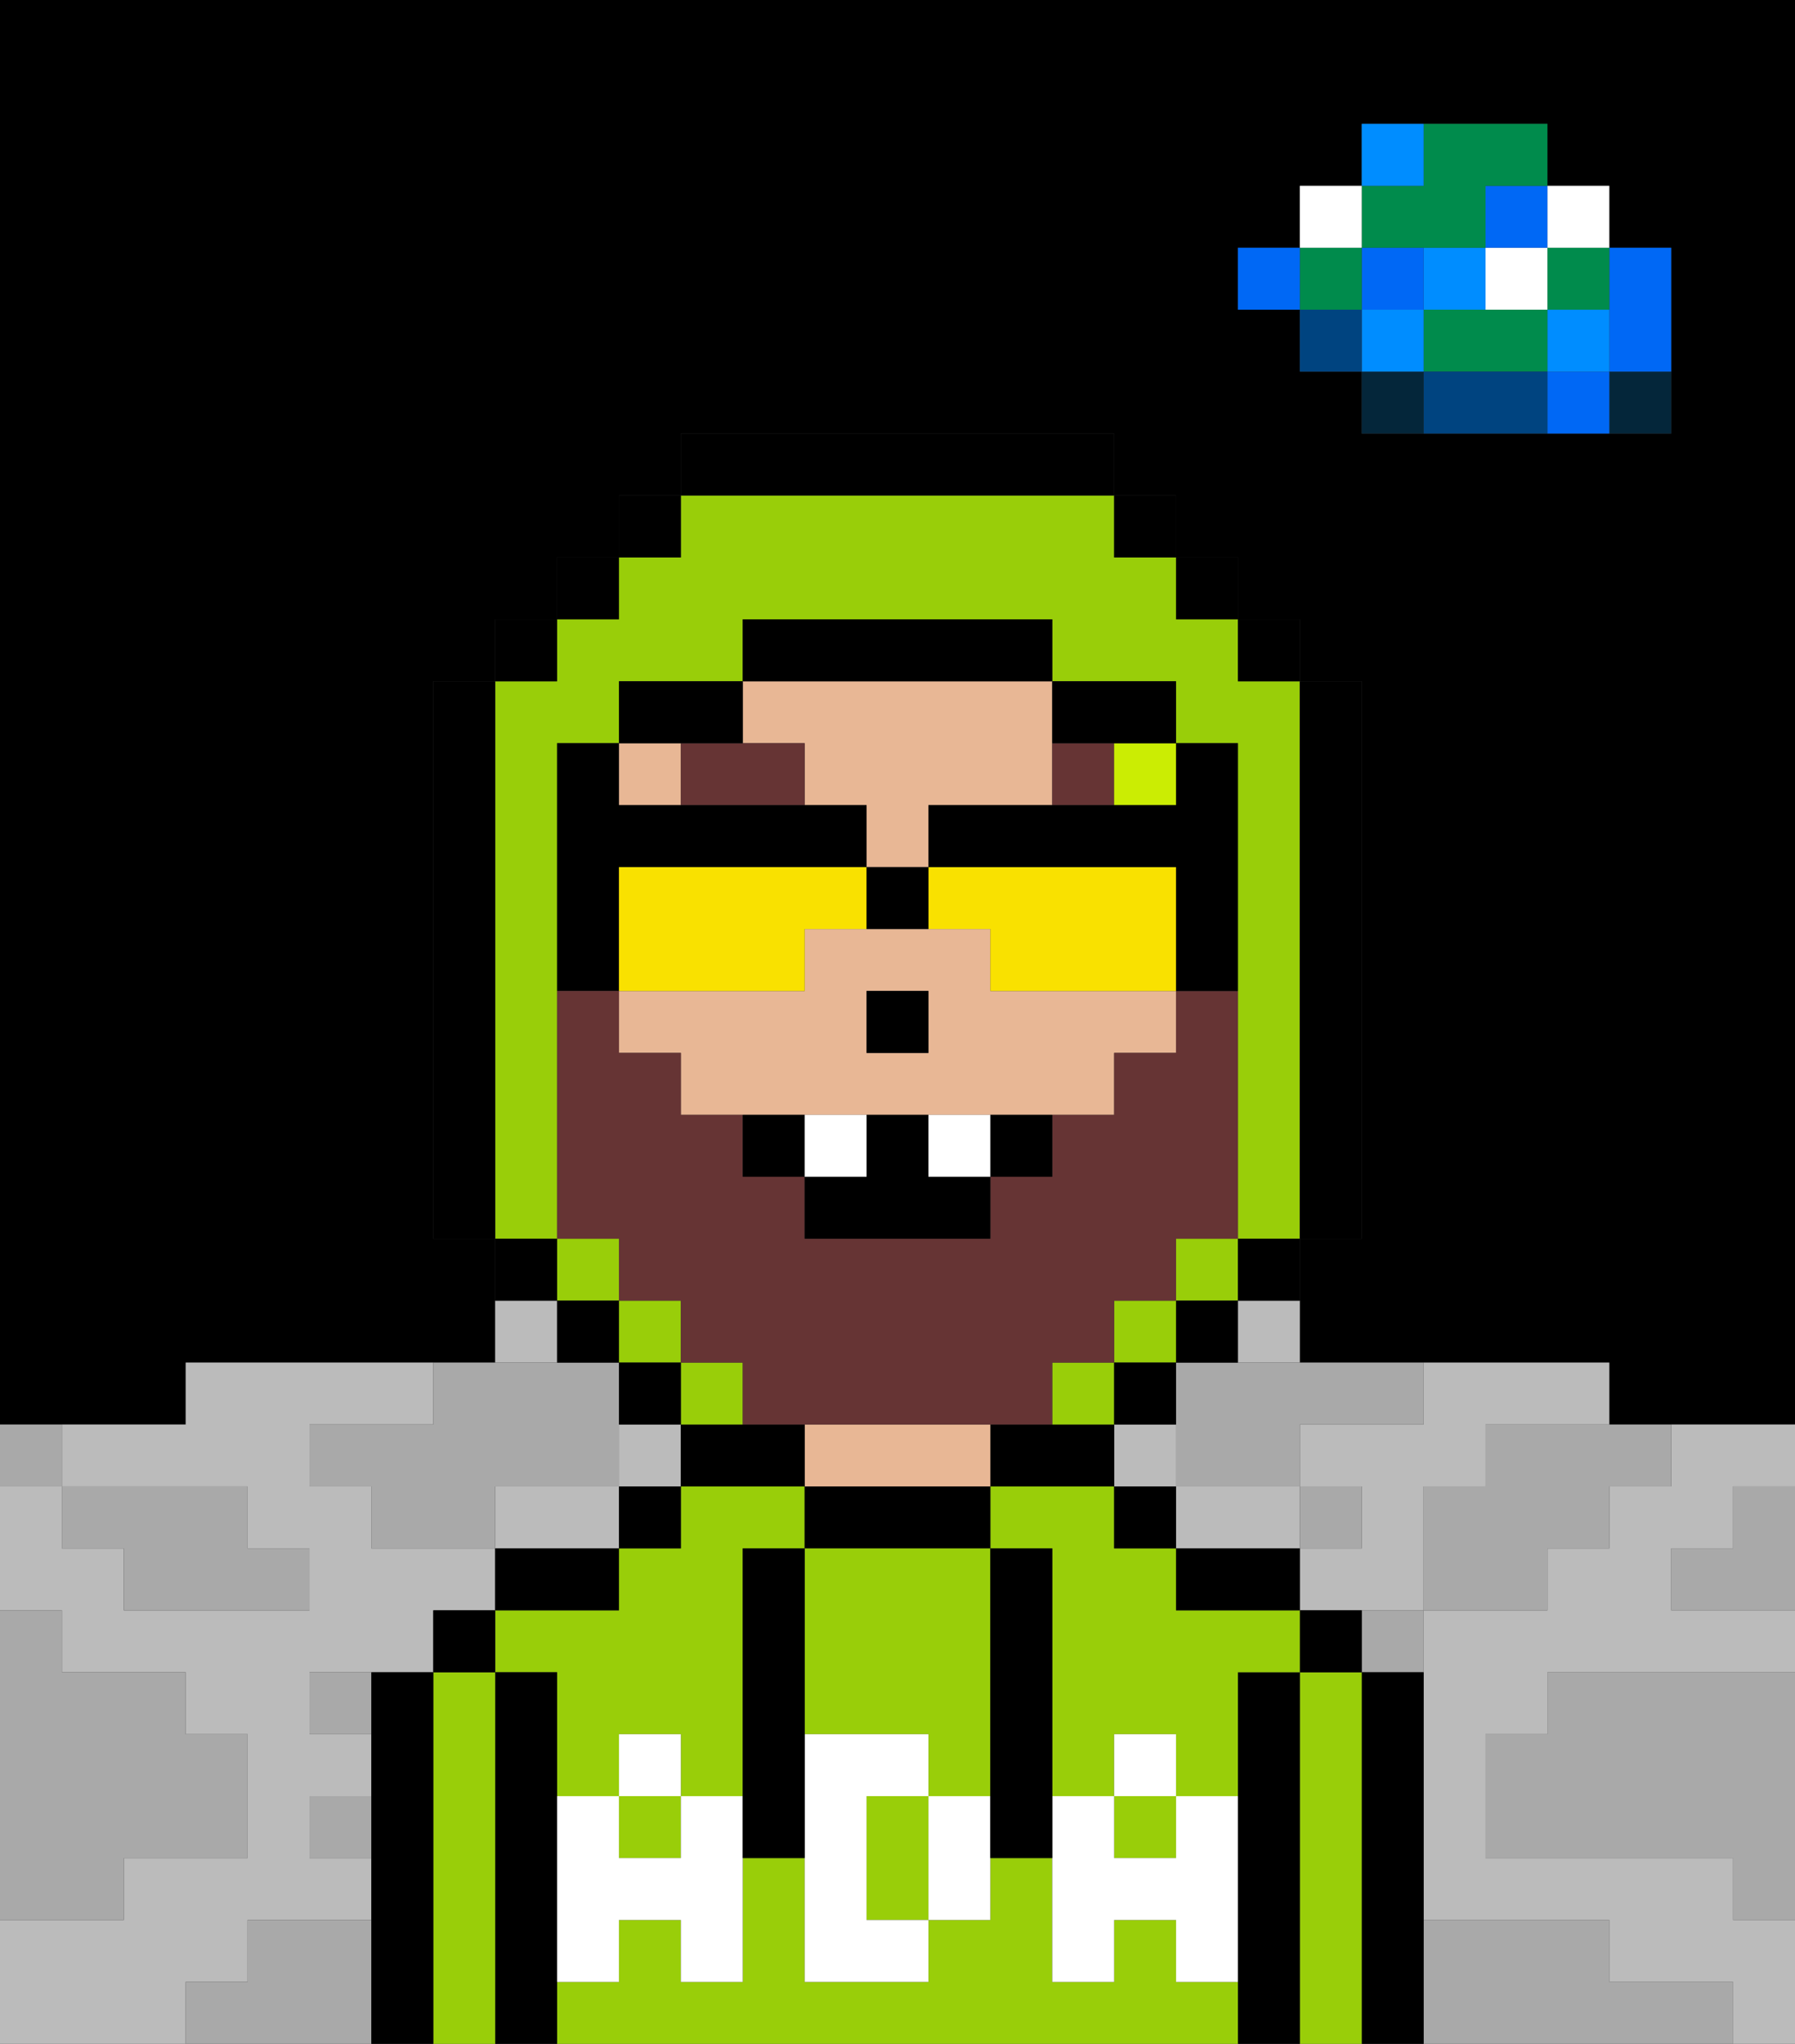 <svg xmlns="http://www.w3.org/2000/svg" viewBox="0 0 29 33"><rect x="0" y="0" width="29" height="33" fill="#333333" stroke="none"/><defs><style>polygon,rect,path{shape-rendering:crispedges;}polygon,rect,path{shape-rendering:crispedges;}.kb135-1{fill:#a9a9a9;}.kb135-2{fill:#bbbbbb;}.kb135-3{fill:#04263a;}.kb135-4{fill:#0068f5;}.kb135-5{fill:#008dff;}.kb135-6{fill:#008b4c;}.kb135-7{fill:#ffffff;}.kb135-8{fill:#004480;}.kb135-9{fill:#000000;}.kb135-10{fill:#99ce09;}.kb135-11{fill:#e8b795;}.kb135-12{fill:#ffffff;}.kb135-13{fill:#663434;}.kb135-14{fill:#cbed03;}.kb135-15{fill:#663434;}.kb135-16{fill:#f9e100;}</style></defs><polygon class="kb135-1" points="28 25 27 25 27 26 28 26 29 26 29 25 29 24 28 24 28 25"/><path class="kb135-9" d="M27,0H0V23H3V22H8V20H7V11H8V10H9V9h1V8h1V7h7V8h1V9h1v1h1v1h1v9H21v2h5v1h3V0H27Zm0,5V7H22V6H21V5H20V4h1V3h1V2h3V3h1V4h1Z"/><polygon class="kb135-1" points="27 32 26 32 26 31 25 31 24 31 23 31 23 32 23 33 24 33 25 33 26 33 27 33 28 33 28 32 27 32"/><polygon class="kb135-1" points="27 27 26 27 25 27 25 28 24 28 24 29 24 30 25 30 26 30 27 30 28 30 28 31 29 31 29 30 29 29 29 28 29 27 28 27 27 27"/><rect class="kb135-2" x="18" y="23" width="1" height="1"/><path class="kb135-2" d="M4,32V31H6V30H5V29H6V28H5V27H7V26H8V25H6V24H5V23H7V22H3v1H1v1H4v1H5v1H2V25H1V24H0v2H1v1H3v1H4v2H2v1H0v2H3V32Z"/><path class="kb135-2" d="M27,23v1H26v1H25v1H23v5h3v1h2v1h1V31H28V30H24V28h1V27h4V26H27V25h1V24h1V23H27Z"/><polygon class="kb135-2" points="22 23 21 23 21 24 22 24 22 25 21 25 21 26 22 26 23 26 23 25 23 24 24 24 24 23 25 23 26 23 26 22 25 22 24 22 23 22 23 23 22 23"/><path class="kb135-2" d="M21,25V24H19v1Z"/><rect class="kb135-2" x="8" y="21" width="1" height="1"/><rect class="kb135-2" x="10" y="23" width="1" height="1"/><path class="kb135-2" d="M10,24H8v1h2Z"/><rect class="kb135-2" x="20" y="21" width="1" height="1"/><rect class="kb135-3" x="26" y="6" width="1" height="1"/><polygon class="kb135-4" points="26 5 26 6 27 6 27 5 27 4 26 4 26 5"/><rect class="kb135-4" x="25" y="6" width="1" height="1"/><rect class="kb135-5" x="25" y="5" width="1" height="1"/><rect class="kb135-6" x="25" y="4" width="1" height="1"/><rect class="kb135-7" x="25" y="3" width="1" height="1"/><polygon class="kb135-1" points="24 23 24 24 23 24 23 25 23 26 24 26 25 26 25 25 26 25 26 24 27 24 27 23 26 23 25 23 24 23"/><polygon class="kb135-6" points="24 5 23 5 23 6 24 6 25 6 25 5 24 5"/><rect class="kb135-7" x="24" y="4" width="1" height="1"/><rect class="kb135-4" x="24" y="3" width="1" height="1"/><polygon class="kb135-8" points="24 6 23 6 23 7 24 7 25 7 25 6 24 6"/><rect class="kb135-5" x="23" y="4" width="1" height="1"/><rect class="kb135-1" x="22" y="26" width="1" height="1"/><rect class="kb135-3" x="22" y="6" width="1" height="1"/><rect class="kb135-5" x="22" y="5" width="1" height="1"/><rect class="kb135-4" x="22" y="4" width="1" height="1"/><polygon class="kb135-6" points="23 4 24 4 24 3 25 3 25 2 24 2 23 2 23 3 22 3 22 4 23 4"/><rect class="kb135-5" x="22" y="2" width="1" height="1"/><rect class="kb135-1" x="21" y="24" width="1" height="1"/><rect class="kb135-8" x="21" y="5" width="1" height="1"/><rect class="kb135-6" x="21" y="4" width="1" height="1"/><rect class="kb135-7" x="21" y="3" width="1" height="1"/><rect class="kb135-4" x="20" y="4" width="1" height="1"/><polygon class="kb135-1" points="19 22 19 23 19 24 20 24 21 24 21 23 22 23 23 23 23 22 22 22 21 22 20 22 19 22"/><path class="kb135-1" d="M5,28H6V27H5Z"/><polygon class="kb135-1" points="6 23 5 23 5 24 6 24 6 25 7 25 8 25 8 24 9 24 10 24 10 23 10 22 9 22 8 22 7 22 7 23 6 23"/><polygon class="kb135-1" points="6 31 5 31 4 31 4 32 3 32 3 33 4 33 5 33 6 33 6 32 6 31"/><rect class="kb135-1" x="5" y="29" width="1" height="1"/><polygon class="kb135-1" points="2 31 2 30 3 30 4 30 4 29 4 28 3 28 3 27 2 27 1 27 1 26 0 26 0 27 0 28 0 29 0 30 0 31 1 31 2 31"/><polygon class="kb135-1" points="2 25 2 26 3 26 4 26 5 26 5 25 4 25 4 24 3 24 2 24 1 24 1 25 2 25"/><rect class="kb135-1" y="23" width="1" height="1"/><path class="kb135-9" d="M23,31V27H22v6h1V31Z"/><path class="kb135-10" d="M22,30V27H21v6h1V30Z"/><rect class="kb135-9" x="21" y="26" width="1" height="1"/><path class="kb135-9" d="M21,31V27H20v6h1V31Z"/><path class="kb135-10" d="M19,32V31H18v1H17V30H16v1H15v1H13V30H12v2H11V31H10v1H9v1H20V32Z"/><rect class="kb135-10" x="10" y="29" width="1" height="1"/><path class="kb135-10" d="M10,28h1v1h1V25h1V24H11v1H10v1H8v1H9v2h1Z"/><rect class="kb135-10" x="18" y="29" width="1" height="1"/><path class="kb135-10" d="M20,26H19V25H18V24H16v1h1v4h1V28h1v1h1V27h1V26Z"/><path class="kb135-9" d="M19,26h2V25H19Z"/><rect class="kb135-9" x="18" y="24" width="1" height="1"/><path class="kb135-9" d="M17,23H16v1h2V23Z"/><path class="kb135-9" d="M13,24v1h3V24H13Z"/><path class="kb135-11" d="M15,23H13v1h3V23Z"/><path class="kb135-9" d="M12,23H11v1h2V23Z"/><rect class="kb135-9" x="10" y="24" width="1" height="1"/><path class="kb135-9" d="M10,26V25H8v1h2Z"/><path class="kb135-9" d="M9,31V27H8v6H9V31Z"/><path class="kb135-10" d="M8,27H7v6H8V27Z"/><rect class="kb135-9" x="7" y="26" width="1" height="1"/><path class="kb135-9" d="M7,29V27H6v6H7V29Z"/><path class="kb135-10" d="M13,25v3h2v1h1V25H13Z"/><path class="kb135-10" d="M15,29H14v2h1Z"/><path class="kb135-12" d="M19,30H18V29H17v3h1V31h1v1h1V29H19Z"/><rect class="kb135-12" x="18" y="28" width="1" height="1"/><path class="kb135-12" d="M15,29v2h1V29Z"/><path class="kb135-12" d="M14,30V29h1V28H13v4h2V31H14Z"/><path class="kb135-12" d="M11,29v1H10V29H9v3h1V31h1v1h1V29Z"/><rect class="kb135-12" x="10" y="28" width="1" height="1"/><path class="kb135-9" d="M13,28V25H12v5h1V28Z"/><path class="kb135-9" d="M17,28V25H16v5h1V28Z"/><path class="kb135-11" d="M13,12v1h1v1h1V13h2V11H12v1Z"/><path class="kb135-11" d="M16,16V15H13v1H10v1h1v1h7V17h1V16H16Zm-1,1H14V16h1Z"/><rect class="kb135-11" x="10" y="12" width="1" height="1"/><rect class="kb135-9" x="14" y="16" width="1" height="1"/><path class="kb135-13" d="M12,12H11v1h2V12Z"/><path class="kb135-13" d="M18,12H17v1h1Z"/><rect class="kb135-14" x="18" y="12" width="1" height="1"/><rect class="kb135-10" x="19" y="20" width="1" height="1"/><rect class="kb135-10" x="18" y="21" width="1" height="1"/><rect class="kb135-10" x="10" y="21" width="1" height="1"/><path class="kb135-10" d="M9,19V12h1V11h2V10h5v1h2v1h1v8h1V11H20V10H19V9H18V8H11V9H10v1H9v1H8v9H9Z"/><rect class="kb135-10" x="9" y="20" width="1" height="1"/><rect class="kb135-10" x="17" y="22" width="1" height="1"/><rect class="kb135-10" x="11" y="22" width="1" height="1"/><rect class="kb135-9" x="10" y="8" width="1" height="1"/><rect class="kb135-9" x="9" y="9" width="1" height="1"/><rect class="kb135-9" x="8" y="10" width="1" height="1"/><path class="kb135-9" d="M8,11H7v9H8V11Z"/><rect class="kb135-9" x="8" y="20" width="1" height="1"/><rect class="kb135-9" x="9" y="21" width="1" height="1"/><rect class="kb135-9" x="10" y="22" width="1" height="1"/><rect class="kb135-9" x="18" y="22" width="1" height="1"/><rect class="kb135-9" x="19" y="21" width="1" height="1"/><rect class="kb135-9" x="20" y="20" width="1" height="1"/><path class="kb135-9" d="M21,20h1V11H21v9Z"/><rect class="kb135-9" x="20" y="10" width="1" height="1"/><rect class="kb135-9" x="19" y="9" width="1" height="1"/><rect class="kb135-9" x="18" y="8" width="1" height="1"/><path class="kb135-9" d="M18,8V7H11V8h7Z"/><path class="kb135-9" d="M12,12V11H10v1h2Z"/><path class="kb135-9" d="M10,15V14h4V13H10V12H9v4h1Z"/><path class="kb135-9" d="M18,12h1V11H17v1Z"/><path class="kb135-9" d="M17,11V10H12v1h5Z"/><path class="kb135-15" d="M10,21h1v1h1v1h5V22h1V21h1V20h1V16H19v1H18v1H17v1H16v1H13V19H12V18H11V17H10V16H9v4h1Z"/><path class="kb135-16" d="M13,16V15h1V14H10v2h3Z"/><path class="kb135-16" d="M15,14v1h1v1h3V14Z"/><path class="kb135-9" d="M18,13H15v1h4v2h1V12H19v1Z"/><path class="kb135-9" d="M15,15V14H14v1Z"/><path class="kb135-9" d="M12,18v1h1V18Z"/><path class="kb135-9" d="M16,19h1V18H16Z"/><path class="kb135-9" d="M15,18H14v1H13v1h3V19H15Z"/><path class="kb135-7" d="M14,18H13v1h1Z"/><path class="kb135-7" d="M15,18v1h1V18Z"/></svg>